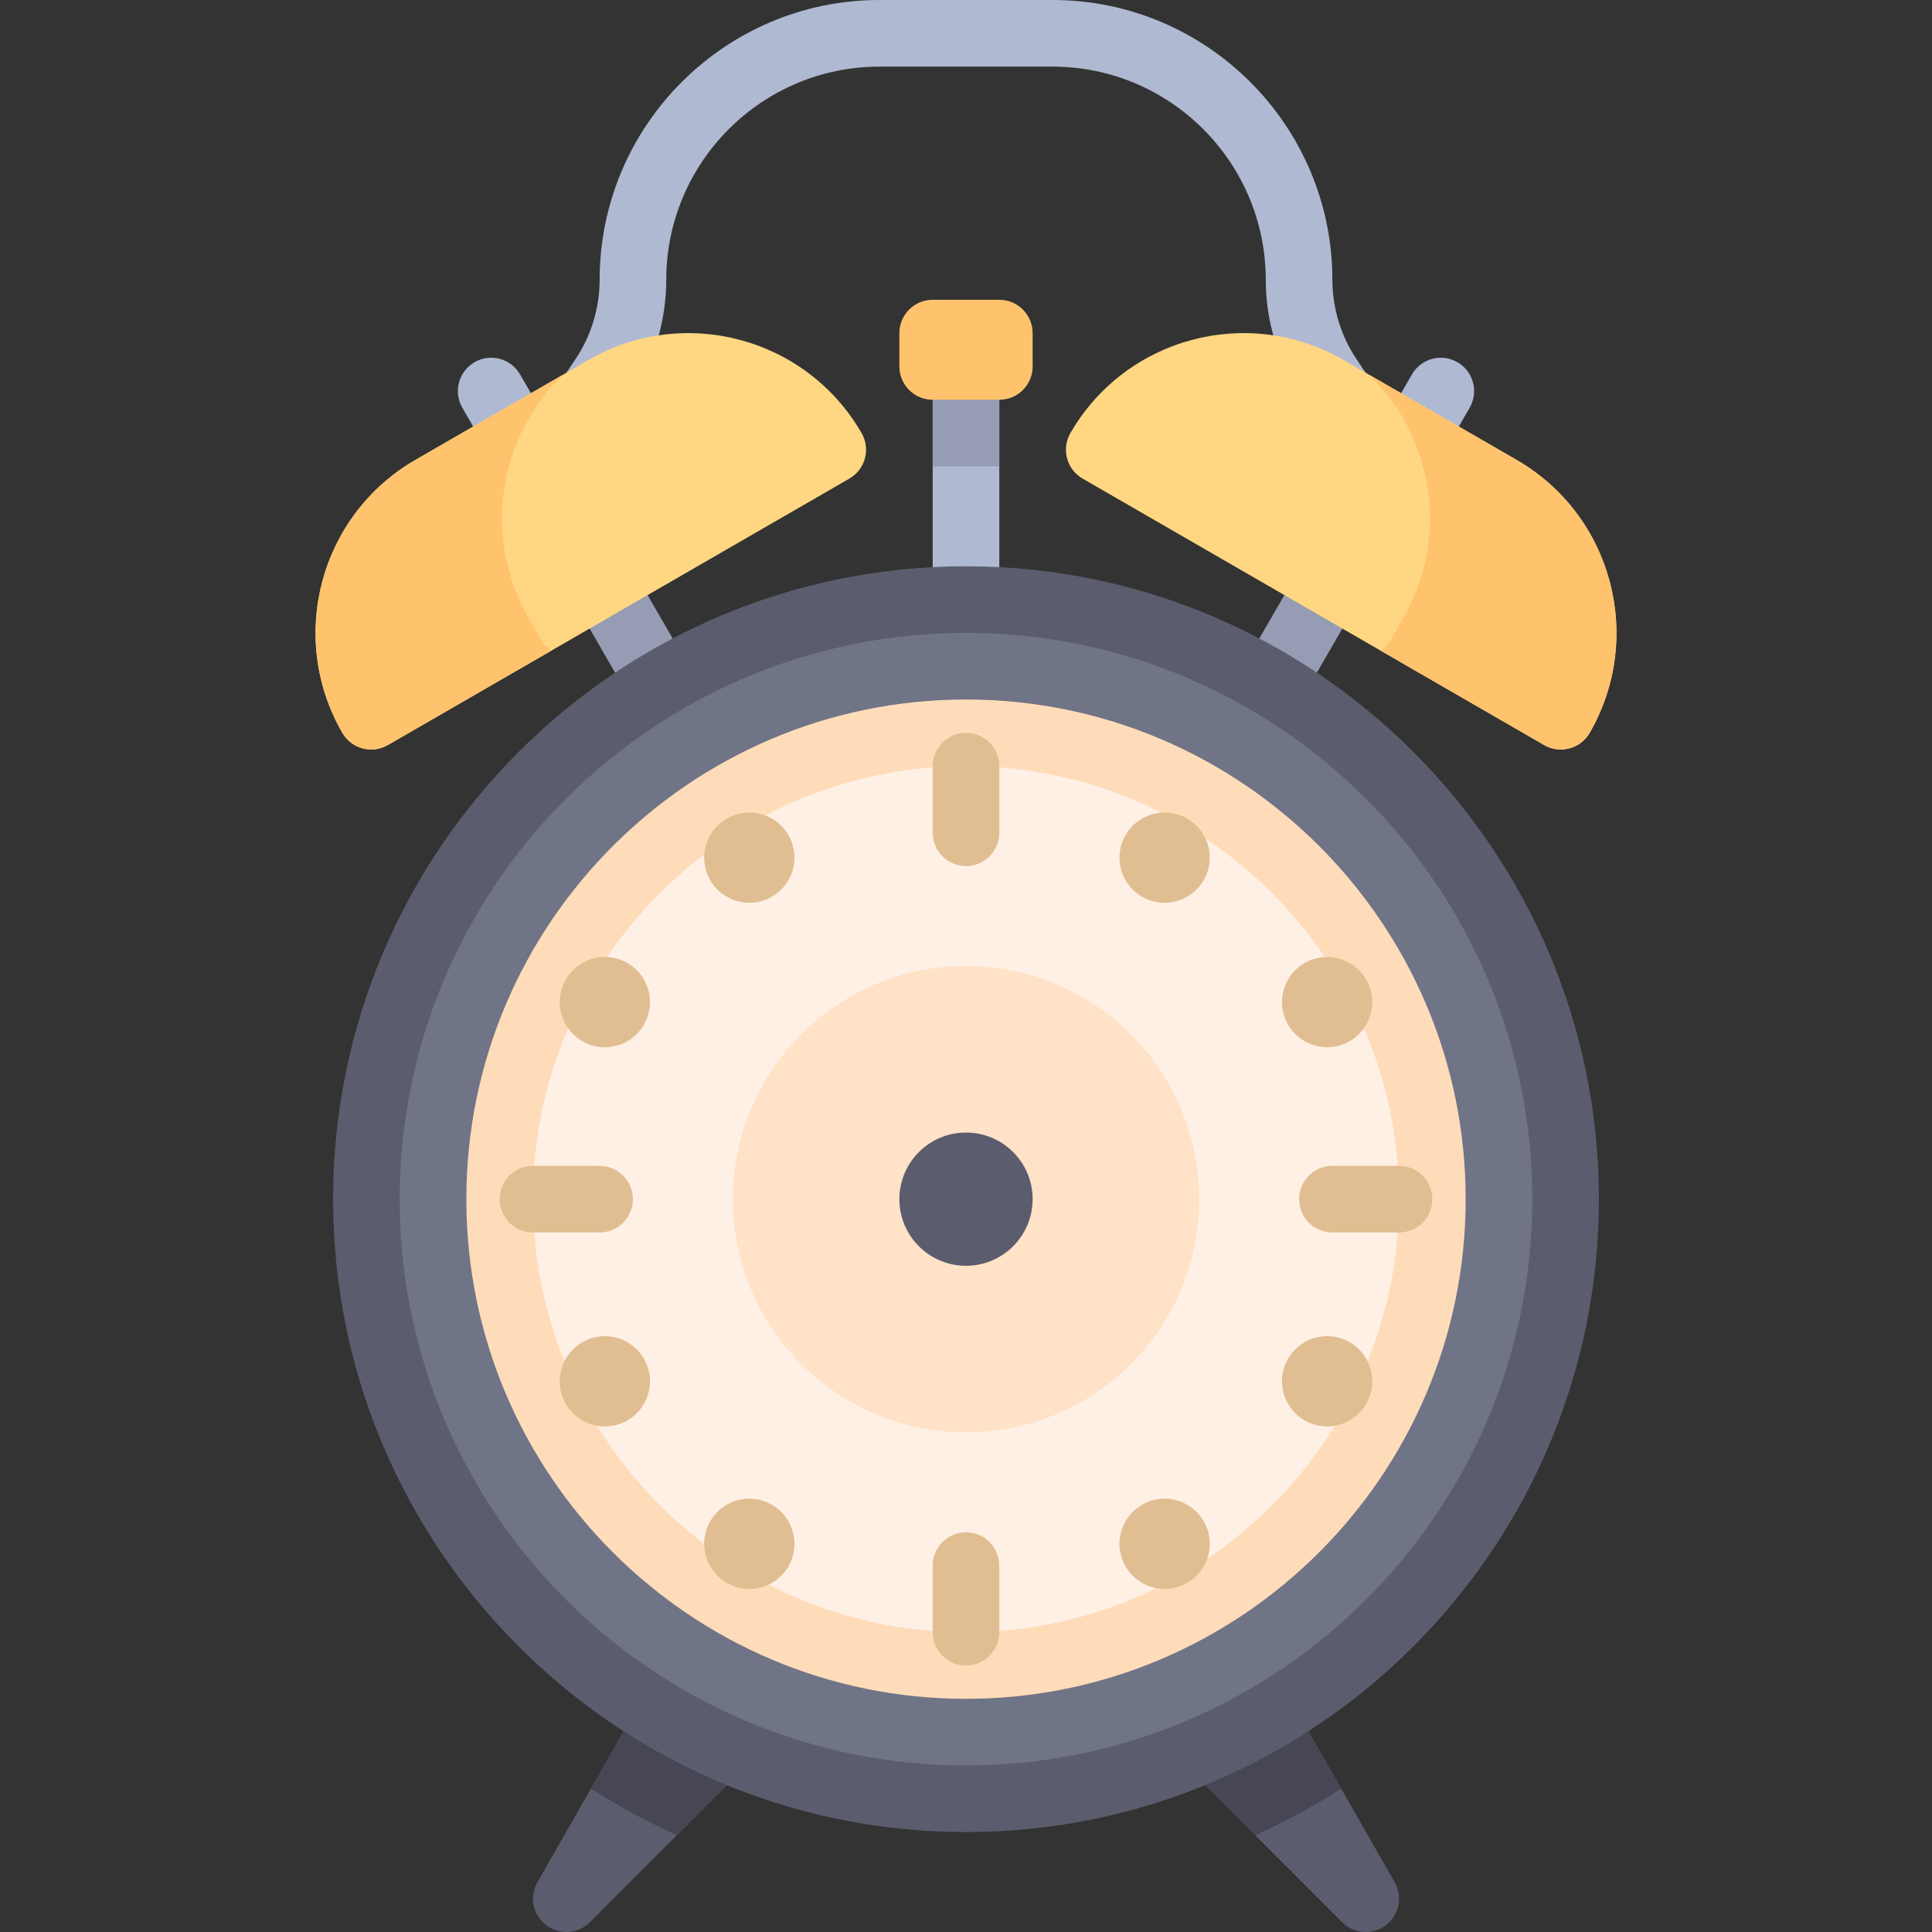 <svg xmlns="http://www.w3.org/2000/svg" fill="none" viewBox="0 0 107 107" height="214px" width="214px">
<rect x="0" y="0" width="107" height="107" fill="#333333" stroke="none"/>
<g clip-path="url(#clip0_408_185)">
<path fill="#AFB9D2" d="M75.64 25.828C75.044 25.828 74.459 25.539 74.104 25.006L72.054 21.932C70.779 20.017 70.103 17.79 70.101 15.492C70.096 8.981 64.799 3.69 58.295 3.69H48.706C42.202 3.69 36.905 8.981 36.9 15.486C36.898 17.791 36.222 20.017 34.947 21.933L32.898 25.006C32.331 25.853 31.187 26.08 30.339 25.518C29.491 24.952 29.263 23.806 29.827 22.959L31.877 19.886C32.747 18.58 33.208 17.057 33.21 15.488C33.217 6.945 40.169 0 48.706 0H58.294C66.832 0 73.783 6.945 73.791 15.483C73.793 17.058 74.254 18.58 75.124 19.886L77.173 22.96C77.738 23.806 77.509 24.952 76.661 25.518C76.347 25.727 75.991 25.828 75.64 25.828Z"></path>
<path fill="#AFB9D2" d="M55.345 20.293H51.655V33.207H55.345V20.293Z"></path>
<path fill="#AFB9D2" d="M28.802 20.736C28.29 19.851 27.166 19.55 26.281 20.06C25.399 20.57 25.096 21.698 25.605 22.581L35.562 39.828L38.758 37.983L28.802 20.736Z"></path>
<path fill="#959CB3" d="M38.756 37.981L34.958 31.404L31.763 33.248L35.56 39.826L38.756 37.981Z"></path>
<path fill="#FFD782" d="M47.043 26.505L21.48 41.263C20.598 41.773 19.47 41.47 18.96 40.588C15.904 35.294 17.718 28.524 23.012 25.468L32.598 19.933C37.892 16.877 44.661 18.691 47.718 23.985C48.228 24.867 47.925 25.995 47.043 26.505Z"></path>
<path fill="#FFC36E" d="M29.988 35.448L29.285 34.23C26.694 29.742 27.613 24.202 31.175 20.755L23.012 25.468C17.718 28.524 15.904 35.294 18.96 40.588C19.47 41.47 20.598 41.772 21.48 41.263L30.542 36.031C30.324 35.881 30.13 35.693 29.988 35.448Z"></path>
<path fill="#AFB9D2" d="M78.198 20.736C78.71 19.851 79.834 19.55 80.719 20.06C81.601 20.57 81.903 21.698 81.395 22.581L71.438 39.828L68.242 37.983L78.198 20.736Z"></path>
<path fill="#959CB3" d="M71.942 31.568L68.241 37.978L71.436 39.823L75.138 33.413L71.942 31.568Z"></path>
<path fill="#FFD782" d="M59.957 26.505L85.52 41.263C86.402 41.773 87.531 41.47 88.04 40.588C91.097 35.294 89.283 28.524 83.989 25.468L74.403 19.933C69.108 16.877 62.339 18.691 59.282 23.985C58.773 24.867 59.075 25.995 59.957 26.505Z"></path>
<path fill="#FFC36E" d="M77.012 35.448L77.715 34.23C80.306 29.742 79.387 24.202 75.825 20.755L83.988 25.468C89.282 28.524 91.096 35.294 88.04 40.588C87.53 41.47 86.402 41.772 85.519 41.263L76.457 36.031C76.676 35.881 76.871 35.693 77.012 35.448Z"></path>
<path fill="#5B5D6E" d="M42.291 95.225C42.005 94.535 41.332 94.086 40.586 94.086H36.638C35.976 94.086 35.365 94.441 35.036 95.016L29.765 104.24C29.307 105.042 29.513 106.06 30.247 106.622C30.579 106.876 30.974 107 31.366 107C31.842 107 32.313 106.818 32.671 106.46L41.892 97.235C42.419 96.707 42.576 95.915 42.291 95.225Z"></path>
<path fill="#464655" d="M40.586 94.086H36.638C35.976 94.086 35.365 94.441 35.036 95.016L32.726 99.059C34.243 100.029 35.831 100.892 37.482 101.646L41.892 97.235C42.419 96.707 42.576 95.915 42.291 95.225C42.005 94.534 41.332 94.086 40.586 94.086Z"></path>
<path fill="#5B5D6E" d="M64.714 95.225C64.999 94.535 65.672 94.086 66.418 94.086H70.367C71.028 94.086 71.639 94.441 71.968 95.016L77.239 104.24C77.698 105.042 77.492 106.06 76.757 106.622C76.425 106.876 76.031 107 75.638 107C75.163 107 74.691 106.818 74.333 106.46L65.113 97.235C64.586 96.707 64.428 95.915 64.714 95.225Z"></path>
<path fill="#464655" d="M66.418 94.086H70.367C71.028 94.086 71.639 94.441 71.968 95.016L74.279 99.059C72.761 100.029 71.174 100.892 69.522 101.646L65.113 97.235C64.586 96.707 64.428 95.915 64.714 95.225C65 94.535 65.673 94.086 66.418 94.086Z"></path>
<path fill="#646464" d="M55.349 22.138H51.66C50.641 22.138 49.815 21.313 49.815 20.293C49.815 19.273 50.641 18.448 51.66 18.448H55.349C56.368 18.448 57.194 19.273 57.194 20.293C57.194 21.313 56.368 22.138 55.349 22.138Z"></path>
<path fill="#707487" d="M53.5 99.621C71.84 99.621 86.707 84.754 86.707 66.414C86.707 48.074 71.84 33.207 53.5 33.207C35.16 33.207 20.293 48.074 20.293 66.414C20.293 84.754 35.16 99.621 53.5 99.621Z"></path>
<path fill="#FFF0E6" d="M53.5 92.241C67.764 92.241 79.327 80.678 79.327 66.414C79.327 52.15 67.764 40.586 53.5 40.586C39.236 40.586 27.672 52.15 27.672 66.414C27.672 80.678 39.236 92.241 53.5 92.241Z"></path>
<path fill="#FFE2C7" d="M53.5 79.328C60.632 79.328 66.414 73.546 66.414 66.414C66.414 59.282 60.632 53.5 53.5 53.5C46.368 53.5 40.586 59.282 40.586 66.414C40.586 73.546 46.368 79.328 53.5 79.328Z"></path>
<path fill="#5B5D6E" d="M53.5 101.465C34.172 101.465 18.448 85.741 18.448 66.414C18.448 47.087 34.173 31.362 53.5 31.362C72.827 31.362 88.552 47.087 88.552 66.414C88.552 85.741 72.827 101.465 53.5 101.465ZM53.5 35.052C36.206 35.052 22.138 49.12 22.138 66.414C22.138 83.707 36.206 97.776 53.5 97.776C70.793 97.776 84.862 83.707 84.862 66.414C84.862 49.12 70.793 35.052 53.5 35.052Z"></path>
<path fill="#5B5D6E" d="M53.5 70.103C55.538 70.103 57.19 68.451 57.19 66.414C57.19 64.376 55.538 62.724 53.5 62.724C51.462 62.724 49.81 64.376 49.81 66.414C49.81 68.451 51.462 70.103 53.5 70.103Z"></path>
<path fill="#FFDCB9" d="M53.5 94.086C38.242 94.086 25.828 81.673 25.828 66.414C25.828 51.154 38.242 38.741 53.5 38.741C68.759 38.741 81.173 51.154 81.173 66.414C81.173 81.673 68.759 94.086 53.5 94.086ZM53.5 42.431C40.275 42.431 29.517 53.19 29.517 66.414C29.517 79.638 40.275 90.397 53.5 90.397C66.725 90.397 77.483 79.638 77.483 66.414C77.483 53.19 66.725 42.431 53.5 42.431Z"></path>
<path fill="#E1BE91" d="M33.207 64.569H29.517C28.498 64.569 27.672 65.395 27.672 66.414C27.672 67.433 28.498 68.259 29.517 68.259H33.207C34.226 68.259 35.052 67.434 35.052 66.414C35.052 65.394 34.226 64.569 33.207 64.569Z"></path>
<path fill="#E1BE91" d="M77.483 64.569H73.793C72.774 64.569 71.948 65.395 71.948 66.414C71.948 67.433 72.774 68.259 73.793 68.259H77.483C78.502 68.259 79.328 67.434 79.328 66.414C79.328 65.394 78.502 64.569 77.483 64.569Z"></path>
<path fill="#E1BE91" d="M55.345 46.121V42.431C55.345 41.412 54.519 40.586 53.5 40.586C52.481 40.586 51.655 41.412 51.655 42.431V46.121C51.655 47.14 52.48 47.966 53.5 47.966C54.52 47.966 55.345 47.14 55.345 46.121Z"></path>
<path fill="#E1BE91" d="M55.345 90.397V86.707C55.345 85.688 54.519 84.862 53.5 84.862C52.481 84.862 51.655 85.688 51.655 86.707V90.397C51.655 91.415 52.48 92.242 53.5 92.242C54.52 92.242 55.345 91.415 55.345 90.397Z"></path>
<path fill="#959CB3" d="M55.345 20.293H51.655V25.828H55.345V20.293Z"></path>
<path fill="#FFC36E" d="M55.345 22.138H51.656C50.637 22.138 49.81 21.312 49.81 20.293V18.448C49.81 17.429 50.637 16.603 51.656 16.603H55.345C56.364 16.603 57.19 17.429 57.19 18.448V20.293C57.19 21.312 56.364 22.138 55.345 22.138Z"></path>
<circle fill="#E1BE91" r="2.5" cy="47.5" cx="64.5"></circle>
<circle fill="#E1BE91" r="2.5" cy="55.5" cx="73.5"></circle>
<circle fill="#E1BE91" r="2.5" cy="76.5" cx="73.5"></circle>
<circle fill="#E1BE91" r="2.5" cy="85.5" cx="64.5"></circle>
<circle fill="#E1BE91" r="2.5" cy="85.5" cx="41.5"></circle>
<circle fill="#E1BE91" r="2.5" cy="76.5" cx="33.5"></circle>
<circle fill="#E1BE91" r="2.5" cy="55.5" cx="33.5"></circle>
<circle fill="#E1BE91" r="2.5" cy="47.5" cx="41.5"></circle>
</g>
<defs>
<clipPath id="clip0_408_185">
<rect fill="white" height="107" width="107"></rect>
</clipPath>
</defs>
</svg>
